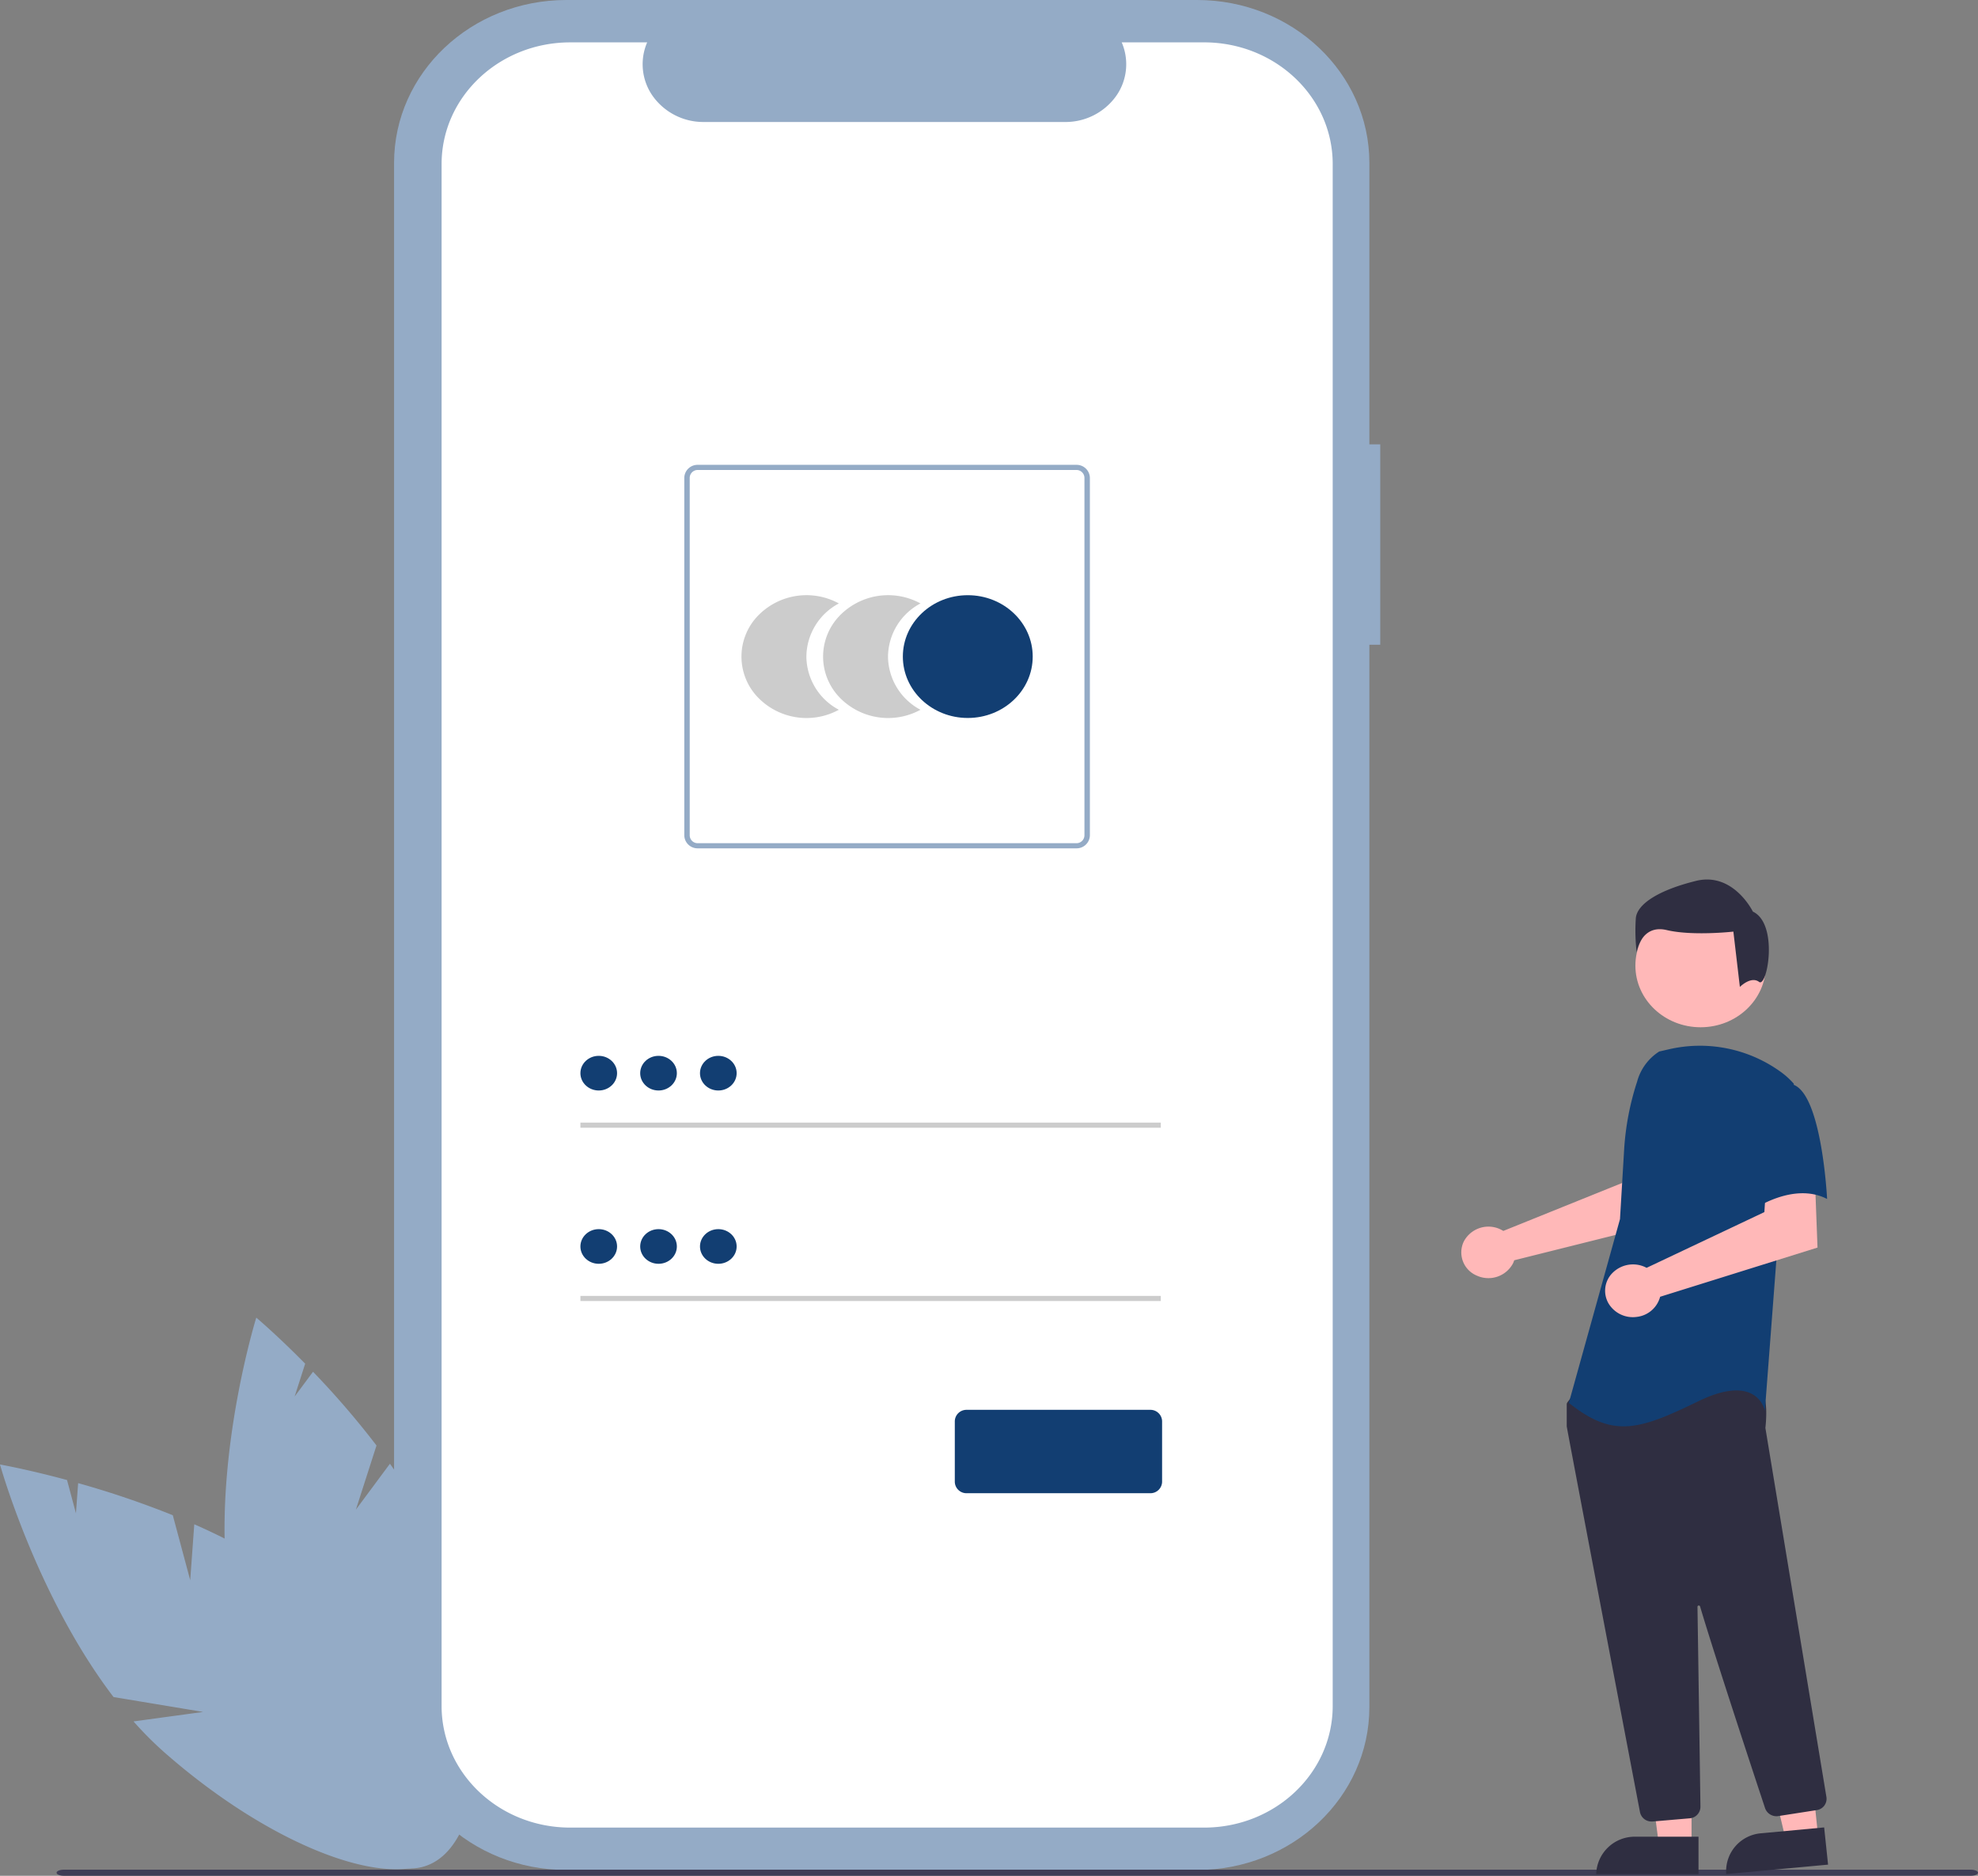 <svg xmlns="http://www.w3.org/2000/svg" width="334.946" height="317.626" viewBox="0 0 334.946 317.626"><rect x="0" y="0" width="334.946" height="317.626" fill="#808080" stroke="none"/><defs><style>.a{fill:#94abc6;}.b{fill:#fff;}.c{fill:#ccc;}.d{fill:#123e72;}.e{fill:#3f3d56;}.f{fill:#ffb8b8;}.g{fill:#2f2e41;}</style></defs><path class="a" d="M259.786,679.328l-2.95-11a156.883,156.883,0,0,0-16.028-5.437L240.436,668l-1.51-5.632c-6.755-1.826-11.35-2.629-11.35-2.629s6.206,22.316,19.226,39.377l15.17,2.52-11.785,1.607a59.3,59.3,0,0,0,5.27,5.281c18.938,16.62,40.033,24.246,47.115,17.032s-2.529-26.535-21.468-43.154c-5.871-5.152-13.246-9.287-20.629-12.542Z" transform="translate(-227.576 -411.756)"/><path class="a" d="M334.373,633.756l3.489-10.858a144.725,144.725,0,0,0-10.747-12.487L324,614.606l1.786-5.559c-4.785-4.862-8.28-7.8-8.28-7.8s-6.887,22.137-5.07,43.1l11.609,9.57-10.969-4.384a55.074,55.074,0,0,0,1.625,7.1c7.126,23.483,21.014,40.32,31.021,37.606s12.342-23.951,5.216-47.434c-2.209-7.28-6.262-14.424-10.8-20.818Z" transform="translate(-274.108 -378.133)"/><path class="a" d="M542.959,151.708h-1.84v-47.66c0-15.235-13.063-27.586-29.177-27.586h-106.8c-16.114,0-29.177,12.35-29.177,27.586V365.52c0,15.235,13.063,27.586,29.177,27.586h106.8c16.113,0,29.176-12.35,29.176-27.585V185.633h1.84Z" transform="translate(-309.235 -76.462)"/><path class="b" d="M522.972,93.335h-13.94a9.334,9.334,0,0,1-.994,9.156,10.526,10.526,0,0,1-8.592,4.328H438.26a10.526,10.526,0,0,1-8.591-4.327,9.334,9.334,0,0,1-.994-9.156H415.654c-12.034,0-21.789,9.223-21.789,20.6V375.028c0,11.377,9.755,20.6,21.789,20.6H522.972c12.034,0,21.789-9.223,21.789-20.6h0V113.935c0-11.377-9.755-20.6-21.788-20.6Z" transform="translate(-319.087 -86.161)"/><path class="c" d="M517.782,323.907a10.3,10.3,0,0,1,5.5-9,11.437,11.437,0,0,0-13.921,2.319,9.965,9.965,0,0,0,0,13.364,11.437,11.437,0,0,0,13.92,2.321A10.3,10.3,0,0,1,517.782,323.907Z" transform="translate(-381.232 -212.727)"/><path class="c" d="M548.519,323.907a10.3,10.3,0,0,1,5.5-9,11.437,11.437,0,0,0-13.92,2.319,9.965,9.965,0,0,0,0,13.364,11.437,11.437,0,0,0,13.92,2.322,10.3,10.3,0,0,1-5.5-9Z" transform="translate(-398.147 -212.727)"/><ellipse class="d" cx="10.995" cy="10.395" rx="10.995" ry="10.395" transform="translate(152.885 100.784)"/><path class="a" d="M551.636,326.533h-64.08a2.244,2.244,0,0,1-2.3-2.176V263.773a2.244,2.244,0,0,1,2.3-2.176h64.08a2.243,2.243,0,0,1,2.3,2.176v60.585A2.243,2.243,0,0,1,551.636,326.533Zm-64.08-64.065a1.346,1.346,0,0,0-1.381,1.305v60.585a1.346,1.346,0,0,0,1.381,1.305h64.08a1.346,1.346,0,0,0,1.38-1.305V263.773a1.346,1.346,0,0,0-1.38-1.305Z" transform="translate(-369.381 -182.885)"/><rect class="c" width="98.279" height="0.87" transform="translate(98.284 190.089)"/><ellipse class="d" cx="3.104" cy="2.934" rx="3.104" ry="2.934" transform="translate(98.284 178.786)"/><rect class="c" width="98.279" height="0.87" transform="translate(98.284 219.432)"/><ellipse class="d" cx="3.104" cy="2.934" rx="3.104" ry="2.934" transform="translate(98.284 208.13)"/><path class="d" d="M620.2,652.083H589.146a1.973,1.973,0,0,1-2.024-1.913V639.877a1.973,1.973,0,0,1,2.024-1.913H620.2a1.973,1.973,0,0,1,2.024,1.913v10.292A1.973,1.973,0,0,1,620.2,652.083Z" transform="translate(-425.44 -399.237)"/><ellipse class="d" cx="3.104" cy="2.934" rx="3.104" ry="2.934" transform="translate(108.408 178.786)"/><ellipse class="d" cx="3.104" cy="2.934" rx="3.104" ry="2.934" transform="translate(118.532 178.786)"/><ellipse class="d" cx="3.104" cy="2.934" rx="3.104" ry="2.934" transform="translate(108.408 208.13)"/><ellipse class="d" cx="3.104" cy="2.934" rx="3.104" ry="2.934" transform="translate(118.532 208.13)"/><path class="e" d="M572.992,822.138H250.125c-.691,0-1.251-.232-1.251-.518s.56-.518,1.251-.518H572.992c.691,0,1.251.232,1.251.518S573.683,822.138,572.992,822.138Z" transform="translate(-239.297 -504.512)"/><path class="f" d="M784.315,548.516a4.628,4.628,0,0,1,.634.335l20.169-8.139.72-5.023,8.059-.047-.476,11.521L786.8,553.819a4.366,4.366,0,0,1-.2.514,4.718,4.718,0,0,1-6.1,2.1,4.256,4.256,0,0,1-2.259-5.753,4.714,4.714,0,0,1,6.072-2.168Z" transform="translate(-530.388 -340.418)"/><path class="f" d="M627.024,707.838H621.51l-2.623-20.1h8.137Z" transform="translate(-340.584 -395.338)"/><path class="g" d="M607.77,731.518H618.4v6.329H601.076A6.52,6.52,0,0,1,607.77,731.518Z" transform="translate(-330.782 -420.507)"/><path class="f" d="M672.2,704.5l-5.487.511-4.7-19.765,8.1-.754Z" transform="translate(-364.319 -393.478)"/><path class="g" d="M6.578-.093,17.2-.037,17.241,6.3-.077,6.2h0A6.434,6.434,0,0,1,6.578-.093Z" transform="translate(291.781 311.159) rotate(-5.625)"/><ellipse class="f" cx="11.045" cy="10.442" rx="11.045" ry="10.442" transform="translate(276.93 153.062)"/><path class="g" d="M831.938,702.559a1.983,1.983,0,0,1-1.985-1.572c-2.854-14.976-12.181-63.946-12.4-65.3a.581.581,0,0,1-.007-.094v-3.651a.61.61,0,0,1,.125-.371l1.232-1.632a.675.675,0,0,1,.514-.266c7.025-.311,30.032-1.224,31.143.089h0c1.116,1.319.722,5.317.631,6.105l0,.082,10.336,62.5a1.934,1.934,0,0,1-1.671,2.183l-6.456,1.005a2.044,2.044,0,0,1-2.26-1.315c-2-6.032-8.692-26.325-11.013-34.177a.225.225,0,0,0-.248-.154.216.216,0,0,0-.193.213c.116,7.485.4,26.582.493,33.178l.01.71a1.965,1.965,0,0,1-1.84,1.929l-6.225.535C832.064,702.557,832,702.559,831.938,702.559Z" transform="translate(-552.243 -394.125)"/><path class="d" d="M833.66,493.94a8.749,8.749,0,0,0-3.743,5.1,45.972,45.972,0,0,0-2.2,11.547l-.7,11.734-8.659,31.109c7.5,6,11.834,4.639,21.936-.272s11.257,1.637,11.257,1.637l2.02-26.47,2.886-28.924a13.26,13.26,0,0,0-2.186-1.987,23.342,23.342,0,0,0-19.086-3.824Z" transform="translate(-552.695 -315.888)"/><path class="f" d="M838.354,560.708a4.879,4.879,0,0,1,.675.3l19.943-9.437.331-5.113,8.227-.536.441,11.655-26.651,8.332a4.63,4.63,0,0,1-3.972,3.41,4.8,4.8,0,0,1-4.779-2.306,4.271,4.271,0,0,1,.59-5.042,4.9,4.9,0,0,1,5.2-1.263Z" transform="translate(-560.201 -346.327)"/><path class="d" d="M889.857,507.65c4.907,1.637,5.771,19.376,5.771,19.376-5.772-3-12.7,1.91-12.7,1.91s-1.443-4.639-3.175-10.643a10.008,10.008,0,0,1,2.309-9.824S884.95,506.012,889.857,507.65Z" transform="translate(-586.235 -324.003)"/><path class="g" d="M864.36,444.09c-1.376-1.041-3.254.851-3.254.851l-1.1-9.368s-6.881.779-11.284-.26-5.092,3.773-5.092,3.773a31.6,31.6,0,0,1-.138-5.855c.275-2.342,3.853-4.684,10.183-6.245s9.633,5.2,9.633,5.2C867.712,434.272,865.736,445.13,864.36,444.09Z" transform="translate(-566.483 -277.824)"/></svg>